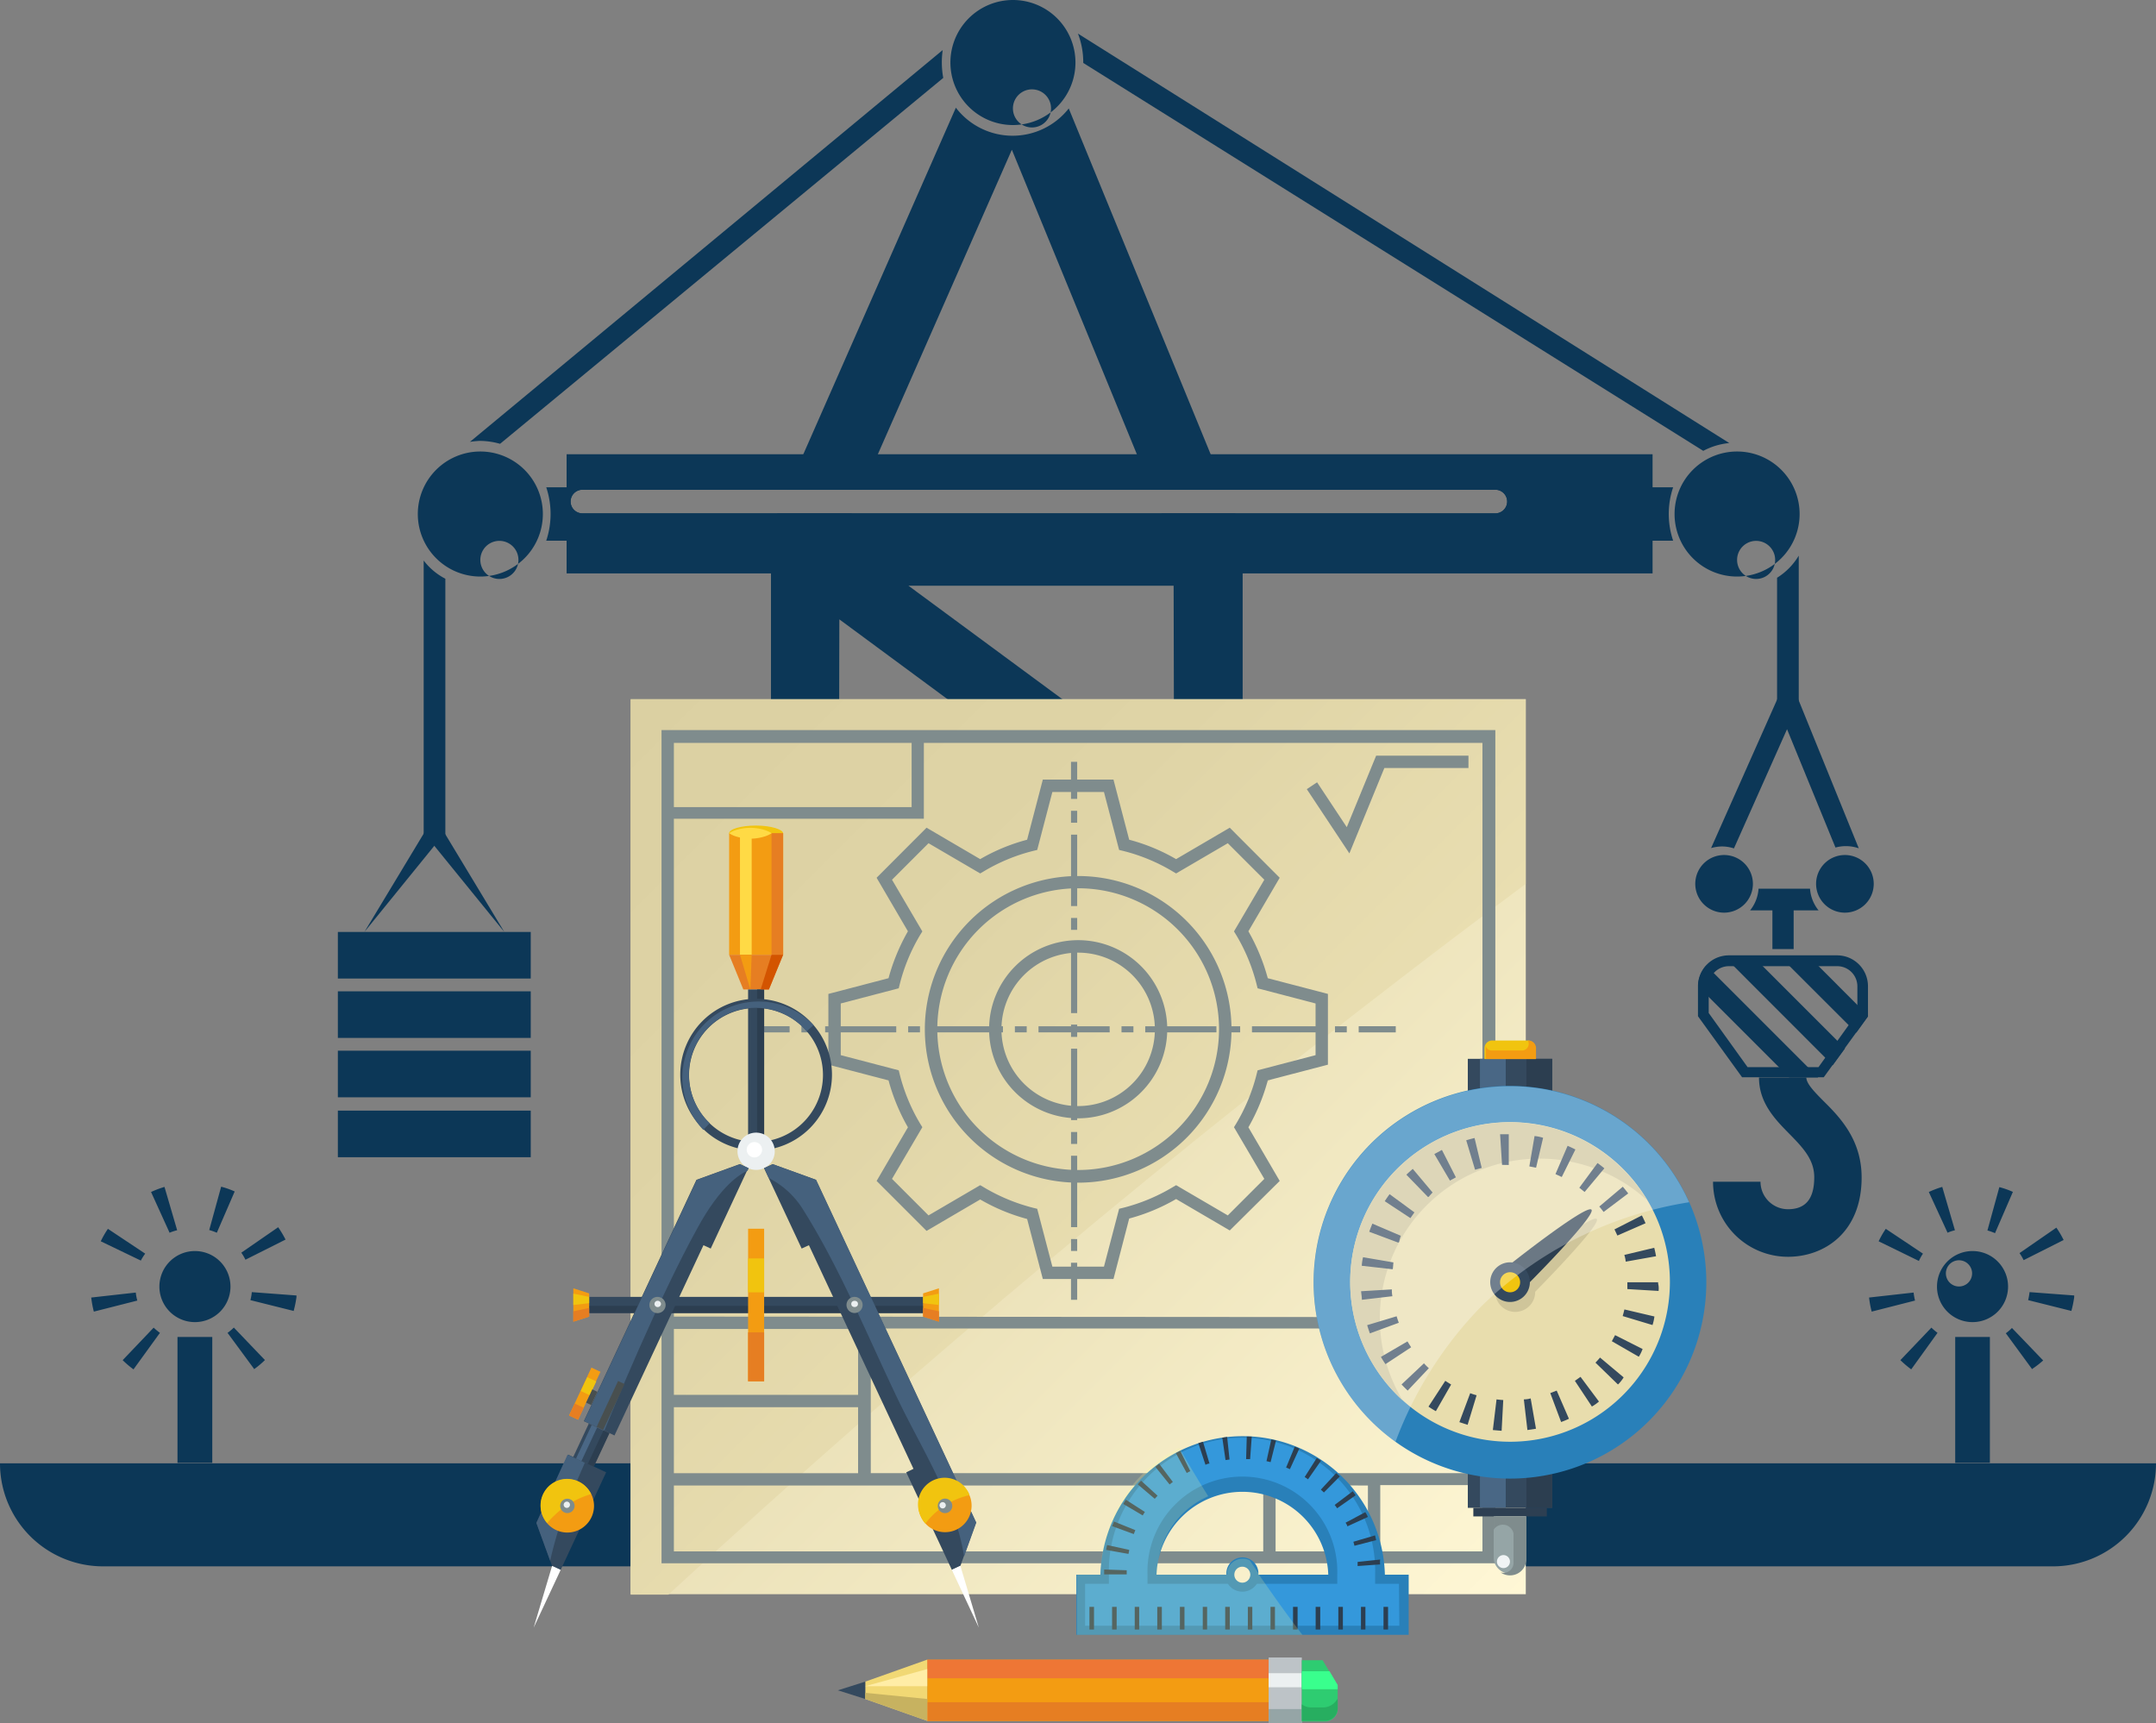 <svg xmlns="http://www.w3.org/2000/svg" xmlns:xlink="http://www.w3.org/1999/xlink" width="280.761" height="224.403" viewBox="0 0 280.761 224.403">
  <rect x="0" y="0" width="280.761" height="224.403" fill="#808080" stroke="none"/>
  <defs>
    <linearGradient id="linear-gradient" x2="1" y2="1" gradientUnits="objectBoundingBox">
      <stop offset="0" stop-color="#dbd0a2"/>
      <stop offset="0.33" stop-color="#e4daaf"/>
      <stop offset="0.93" stop-color="#fcf4d1"/>
      <stop offset="1" stop-color="#fff7d6"/>
    </linearGradient>
    <linearGradient id="linear-gradient-2" x2="1" y2="1" gradientUnits="objectBoundingBox">
      <stop offset="0" stop-color="#dbd0a2"/>
      <stop offset="0.32" stop-color="#dfd4a6"/>
      <stop offset="0.66" stop-color="#ebe0b3"/>
      <stop offset="1" stop-color="#fff4c7"/>
    </linearGradient>
  </defs>
  <g id="measure_final" data-name="measure final" transform="translate(-510 -251.44)">
    <g id="Layer_1" data-name="Layer 1" transform="translate(272 1)">
      <path id="Path_8023" data-name="Path 8023" d="M251.462,398.909h253.88a13.419,13.419,0,0,0,13.419-13.419H238a13.419,13.419,0,0,0,13.462,13.419Z" transform="translate(0 55.515)" fill="#0c3757"/>
      <path id="Path_8024" data-name="Path 8024" d="M320.4,310.134l19.487-44.279,18.175,44.279h9.609l-20.376-49.656a9.3,9.3,0,0,1-14.7-.1l-21.9,49.754Z" transform="translate(29.881 4.086)" fill="#0c3757"/>
      <path id="Path_8025" data-name="Path 8025" d="M369.614,297.82h-9.609l.226.536H319.437l.24-.536h-9.708v.085h-.818V417.027h8.89V388.806l45.479,31.834A4.459,4.459,0,0,0,370.574,417V297.9h-.96Zm-51.561,13.8L352.583,337.1H318Zm0,38.748,34.529,25.484H318Zm43.588,58.122-33.936-23.748h33.936Zm0-37L327.056,346.05h34.529Zm0-38.748-34.585-25.5h34.529Z" transform="translate(29.248 19.477)" fill="#0c3757"/>
      <rect id="Rectangle_889" data-name="Rectangle 889" width="83.437" height="9.412" transform="translate(328.196 431.537)" fill="#b83629"/>
      <path id="Path_8026" data-name="Path 8026" d="M290.29,292.36v15.522H431.708V292.36Zm120.943,7.7H292.35a1.538,1.538,0,1,1,0-3.076H411.233a1.538,1.538,0,1,1,0,3.076Z" transform="translate(21.495 17.232)" fill="#0c3757"/>
      <path id="Path_8027" data-name="Path 8027" d="M435.161,295.41H288.41a10.964,10.964,0,0,1,0,6.957H435.161A10.865,10.865,0,0,1,435.161,295.41Zm-23.156,3.4H293.123a1.538,1.538,0,1,1,0-3.076H412.006a1.538,1.538,0,1,1,0,3.076Z" transform="translate(20.722 18.486)" fill="#0c3757"/>
      <path id="Path_8028" data-name="Path 8028" d="M402,304.6v16.157h2.822V301.72A8.551,8.551,0,0,1,402,304.6Z" transform="translate(67.416 21.08)" fill="#0c3757"/>
      <path id="Path_8029" data-name="Path 8029" d="M281.37,306.084a12.094,12.094,0,0,1,1.27-.127,9.879,9.879,0,0,1,2.653.381l57.713-47.652a11.175,11.175,0,0,1-.071-3.626Z" transform="translate(17.828 1.899)" fill="#0c3757"/>
      <path id="Path_8030" data-name="Path 8030" d="M277.1,302.17v36.236h2.822V304.541a8.339,8.339,0,0,1-2.822-2.371Z" transform="translate(16.073 21.265)" fill="#0c3757"/>
      <path id="Path_8031" data-name="Path 8031" d="M337.48,253.54a10.371,10.371,0,0,1,.691,3.824l80.741,50.516a8.991,8.991,0,0,1,3.387-1.016Z" transform="translate(40.893 1.274)" fill="#0c3757"/>
      <path id="Path_8032" data-name="Path 8032" d="M400.611,332.46a5.038,5.038,0,0,1-1.1,2.822h8.918a5.051,5.051,0,0,1-1.115-2.822Z" transform="translate(66.392 33.716)" fill="#0c3757"/>
      <path id="Path_8033" data-name="Path 8033" d="M407.184,315.091a1.391,1.391,0,0,0-2.554-.042l-8.72,19.614a5.233,5.233,0,0,1,1.411-.212,5,5,0,0,1,1.566.254l6.914-15.522,6.308,15.409a5.122,5.122,0,0,1,3.034.1Z" transform="translate(64.912 26.222)" fill="#0c3757"/>
      <rect id="Rectangle_890" data-name="Rectangle 890" width="2.766" height="6.449" transform="translate(468.809 367.587)" fill="#0c3757"/>
      <path id="Path_8034" data-name="Path 8034" d="M412.832,340.021a2.625,2.625,0,0,1,2.625,2.625v3.471l-5.066,7.055h-9.228l-5.066-7.055v-3.471a2.639,2.639,0,0,1,2.639-2.625Zm0-1.411H398.722a4.022,4.022,0,0,0-4.022,4.007v3.923l5.743,7.944h10.639l5.757-7.944v-3.923a4.022,4.022,0,0,0-4.022-4.007Z" transform="translate(64.415 36.244)" fill="#0c3757"/>
      <path id="Path_8035" data-name="Path 8035" d="M397.11,338.743a4.586,4.586,0,0,1,.635-.113h3.02l12.093,12.093-1.595,2.187Z" transform="translate(65.406 36.252)" fill="#0c3757"/>
      <path id="Path_8036" data-name="Path 8036" d="M405.962,338.63l7.8,7.817v.113l-1.524,2.117L402.18,338.63Z" transform="translate(67.49 36.252)" fill="#0c3757"/>
      <path id="Path_8037" data-name="Path 8037" d="M410.345,354.122h-3.768L394.71,342.255a4.007,4.007,0,0,1,1.072-2.7Z" transform="translate(64.419 36.635)" fill="#0c3757"/>
      <path id="Path_8038" data-name="Path 8038" d="M405.841,373.233c4.769,0,9.6-3.189,9.6-10.329,0-4.911-2.822-7.846-5-9.99-1.185-1.2-2.2-2.244-2.2-3.034h-6.166c0,3.316,2.1,5.461,3.965,7.352s3.231,3.4,3.231,5.644c0,2.822-1.129,4.163-3.429,4.163a3.584,3.584,0,0,1-3.57-3.584h-6.18A9.765,9.765,0,0,0,405.841,373.233Z" transform="translate(64.986 40.877)" fill="#0c3757"/>
      <path id="Path_8039" data-name="Path 8039" d="M401.957,333.089a3.753,3.753,0,1,1-3.753-3.739,3.753,3.753,0,0,1,3.753,3.739Z" transform="translate(64.312 32.438)" fill="#0c3757"/>
      <path id="Path_8040" data-name="Path 8040" d="M413.107,333.089a3.753,3.753,0,1,1-3.739-3.739A3.753,3.753,0,0,1,413.107,333.089Z" transform="translate(68.896 32.438)" fill="#0c3757"/>
      <path id="Path_8041" data-name="Path 8041" d="M333.852,250.44a8.142,8.142,0,1,0,8.142,8.142,8.142,8.142,0,0,0-8.142-8.142Zm0,14.111a2.481,2.481,0,1,1,0,.014Z" transform="translate(36.055 0)" fill="#0c3757"/>
      <path id="Path_8042" data-name="Path 8042" d="M332.5,253.74a3.485,3.485,0,1,0,3.485,3.485,3.485,3.485,0,0,0-3.485-3.485Zm0,5.546a2.06,2.06,0,1,1,2.06-2.06,2.06,2.06,0,0,1-2.06,2.06Z" transform="translate(37.412 1.357)" fill="#0c3757"/>
      <path id="Path_8043" data-name="Path 8043" d="M400.682,292.11a8.142,8.142,0,1,0,8.142,8.142A8.142,8.142,0,0,0,400.682,292.11Zm0,14.111a2.479,2.479,0,1,1,0,.014Z" transform="translate(63.527 17.129)" fill="#0c3757"/>
      <path id="Path_8044" data-name="Path 8044" d="M399.329,295.41a3.471,3.471,0,1,0,2.46,1.022A3.485,3.485,0,0,0,399.329,295.41Zm0,5.546a2.06,2.06,0,1,1,2.06-2.06A2.06,2.06,0,0,1,399.329,300.956Z" transform="translate(64.879 18.486)" fill="#0c3757"/>
      <path id="Path_8045" data-name="Path 8045" d="M284.7,292.11a8.142,8.142,0,1,0,8.142,8.142A8.142,8.142,0,0,0,284.7,292.11Zm0,14.111a2.481,2.481,0,1,1,0,.014Z" transform="translate(15.851 17.129)" fill="#0c3757"/>
      <path id="Path_8046" data-name="Path 8046" d="M283.345,295.41a3.485,3.485,0,1,0,3.485,3.485A3.485,3.485,0,0,0,283.345,295.41Zm0,5.546a2.06,2.06,0,1,1,2.06-2.06,2.06,2.06,0,0,1-2.06,2.06Z" transform="translate(17.207 18.486)" fill="#0c3757"/>
      <path id="Path_8047" data-name="Path 8047" d="M271.63,340.413l8.2-13.6,1.806,1.27Z" transform="translate(13.824 31.394)" fill="#0c3757"/>
      <path id="Path_8048" data-name="Path 8048" d="M287.459,340.413,277.44,328.08l1.806-1.27Z" transform="translate(16.213 31.394)" fill="#0c3757"/>
      <rect id="Rectangle_891" data-name="Rectangle 891" width="25.117" height="6.068" transform="translate(281.997 387.272)" fill="#0c3757"/>
      <rect id="Rectangle_892" data-name="Rectangle 892" width="25.117" height="6.068" transform="translate(281.997 395.075)" fill="#0c3757"/>
      <rect id="Rectangle_893" data-name="Rectangle 893" width="25.117" height="6.068" transform="translate(281.997 379.539)" fill="#0c3757"/>
      <rect id="Rectangle_894" data-name="Rectangle 894" width="25.117" height="6.068" transform="translate(281.997 371.806)" fill="#0c3757"/>
      <path id="Path_8049" data-name="Path 8049" d="M421.4,365.9a4.628,4.628,0,1,0,4.614,4.614A4.628,4.628,0,0,0,421.4,365.9Zm-1.863,4.614a1.707,1.707,0,1,1,1.242-.449A1.722,1.722,0,0,1,419.54,370.514Z" transform="translate(73.483 47.462)" fill="#0c3757"/>
      <rect id="Rectangle_895" data-name="Rectangle 895" width="4.515" height="16.397" transform="translate(492.614 424.552)" fill="#0c3757"/>
      <path id="Path_8050" data-name="Path 8050" d="M415.979,383.742a14.249,14.249,0,0,1-1.411-1.2l4.036-4.233a9.25,9.25,0,0,0,.8.677Zm15.762,0-3.443-4.7a6.288,6.288,0,0,0,.8-.691l4.064,4.233a12.815,12.815,0,0,1-1.425,1.1Zm-20.912-7.521a13.14,13.14,0,0,1-.339-1.834l5.8-.649a8.465,8.465,0,0,0,.184,1.044Zm26.02-.085-5.644-1.411a8.459,8.459,0,0,0,.183-1.044l5.814.437v.226a13.929,13.929,0,0,1-.353,1.736ZM417,369.632l-5.263-2.568a11.519,11.519,0,0,1,.931-1.623l4.84,3.231a6.384,6.384,0,0,0-.508.9Zm13.617-.113a6.508,6.508,0,0,0-.536-.917l4.8-3.316a12.3,12.3,0,0,1,.945,1.609Zm-9.878-3.514-2.469-5.362a12.423,12.423,0,0,1,1.75-.663l1.651,5.644a6.4,6.4,0,0,0-.974.324Zm6.152,0a7.428,7.428,0,0,0-.988-.353l1.552-5.644a10.894,10.894,0,0,1,1.764.621Z" transform="translate(70.906 45.029)" fill="#0c3757"/>
      <path id="Path_8051" data-name="Path 8051" d="M257.352,365.9a4.628,4.628,0,1,0,4.614,4.614A4.628,4.628,0,0,0,257.352,365.9Zm-1.863,4.614a1.793,1.793,0,1,0-.028,0Z" transform="translate(6.047 47.462)" fill="#0c3757"/>
      <rect id="Rectangle_896" data-name="Rectangle 896" width="4.53" height="16.397" transform="translate(261.113 424.552)" fill="#0c3757"/>
      <path id="Path_8052" data-name="Path 8052" d="M251.923,383.751a12.963,12.963,0,0,1-1.411-1.2l4.036-4.233a9.461,9.461,0,0,0,.818.677Zm15.748,0-3.5-4.755a6.42,6.42,0,0,0,.818-.691l4.05,4.233a11.659,11.659,0,0,1-1.369,1.157Zm-20.912-7.521a13.135,13.135,0,0,1-.339-1.834l5.8-.649a6.5,6.5,0,0,0,.2,1.044Zm26.034-.085-5.644-1.411a6.456,6.456,0,0,0,.183-1.044l5.814.437v.226a13.838,13.838,0,0,1-.353,1.736Zm-19.91-6.561-5.221-2.512a11.514,11.514,0,0,1,.931-1.623l4.854,3.231a6.431,6.431,0,0,0-.564.9Zm13.617-.113a6.5,6.5,0,0,0-.536-.917l4.8-3.316a14.23,14.23,0,0,1,.96,1.609Zm-9.878-3.514-2.413-5.306a13.123,13.123,0,0,1,1.75-.663l1.651,5.644a6.4,6.4,0,0,0-.988.325Zm6.152,0a7.441,7.441,0,0,0-.988-.353l1.552-5.644a10.891,10.891,0,0,1,1.764.621Z" transform="translate(3.461 45.021)" fill="#0c3757"/>
      <path id="Path_8448" data-name="Path 8448" d="M0,0H7.973V44.463H0Z" transform="translate(403.208 466.588) rotate(90)" fill="#f39c12"/>
      <rect id="Rectangle_898" data-name="Rectangle 898" width="2.427" height="44.463" transform="translate(403.194 472.119) rotate(90)" fill="#e67e22"/>
      <rect id="Rectangle_899" data-name="Rectangle 899" width="2.427" height="44.463" transform="translate(403.208 466.574) rotate(90)" fill="#ee7635"/>
      <path id="Path_8053" data-name="Path 8053" d="M317.85,408.732v-2.258l8.071-2.865v7.973Z" transform="translate(32.824 62.964)" fill="#f1d874"/>
      <path id="Path_8054" data-name="Path 8054" d="M318.89,405.64l-3.57,1.129,3.57,1.129Z" transform="translate(31.784 63.798)" fill="#34495e"/>
      <rect id="Rectangle_900" data-name="Rectangle 900" width="8.537" height="4.318" transform="translate(407.526 466.292) rotate(90)" fill="#bdc3c7"/>
      <rect id="Rectangle_901" data-name="Rectangle 901" width="4.318" height="1.834" transform="translate(403.208 473.008)" fill="#95a5a6"/>
      <rect id="Rectangle_902" data-name="Rectangle 902" width="4.318" height="1.834" transform="translate(403.208 468.338)" fill="#ecf0f1"/>
      <path id="Path_8055" data-name="Path 8055" d="M362.811,409.911v-2.949l-1.961-3.3H358.14v7.973h3.02a1.651,1.651,0,0,0,1.651-1.722Z" transform="translate(49.386 62.984)" fill="#2ecc71"/>
      <path id="Path_8056" data-name="Path 8056" d="M362.811,406.472l-1.058-1.792H358.14v2.342h4.671Z" transform="translate(49.386 63.404)" fill="#39ff8d"/>
      <path id="Path_8057" data-name="Path 8057" d="M362.811,408.464V407.18a2.145,2.145,0,0,1-1.863,1.185h-1.595a1.99,1.99,0,0,1-1.214-.409v2.159h3.02a1.651,1.651,0,0,0,1.651-1.651Z" transform="translate(49.386 64.431)" fill="#27ae60"/>
      <path id="Path_8058" data-name="Path 8058" d="M325.921,404.48l-8.071,2.229h8.071Z" transform="translate(32.824 63.321)" fill="#ffeda6"/>
      <path id="Path_8059" data-name="Path 8059" d="M325.921,407.474l-8.071-.8v.8l8.071,2.85Z" transform="translate(32.824 64.222)" fill="#c7b260"/>
      <rect id="Rectangle_903" data-name="Rectangle 903" width="116.569" height="116.569" transform="translate(320.124 341.482)" fill="url(#linear-gradient)"/>
      <path id="Path_8060" data-name="Path 8060" d="M403.23,346.156q4.741-3.584,9.525-7.14V315H296.2V431.569h4.911Q350.117,386.471,403.23,346.156Z" transform="translate(23.924 26.539)" fill="url(#linear-gradient-2)"/>
      <path id="Path_8061" data-name="Path 8061" d="M333.212,317.82H299.05V426.331H407.632V317.82Zm-32.553,1.665h30.959v8.368H300.659Zm0,76.325h23.988v8.579H300.659Zm105.294,18.781H326.3V395.753h79.655ZM391.038,416.2v8.579H379.015v-8.636ZM300.659,406h23.988v8.593H300.659Zm0,10.2h76.748v8.579H300.659Zm105.294,8.579H392.646v-8.636h13.306ZM300.659,394.2V329.363h32.553v-9.878h72.741v74.787Z" transform="translate(25.096 27.698)" fill="#7f8c8d"/>
      <path id="Path_8062" data-name="Path 8062" d="M351.575,387.426h-9.2l-2.046-7.817a25.186,25.186,0,0,1-6.11-2.54l-6.985,4.092-6.505-6.505,4.078-6.985a25.726,25.726,0,0,1-2.526-6.11l-7.832-2.046V350.3l7.831-2.046a25.962,25.962,0,0,1,2.526-6.11l-4.078-6.971,6.505-6.519,6.985,4.092a24.611,24.611,0,0,1,6.11-2.526l2.046-7.831h9.2l2.046,7.831a24.611,24.611,0,0,1,6.11,2.526l6.985-4.092,6.505,6.519-4.078,6.971a25.964,25.964,0,0,1,2.526,6.11L379.5,350.3v9.214l-7.831,2.046a25.723,25.723,0,0,1-2.526,6.11l4.078,6.985-6.505,6.449-6.985-4.092a25.187,25.187,0,0,1-6.11,2.54Zm-7.958-1.609h6.717l1.975-7.535.466-.113a24.186,24.186,0,0,0,6.547-2.723l.409-.24,6.731,3.937,4.755-4.755-3.951-6.731.254-.409a23.779,23.779,0,0,0,2.709-6.547l.113-.452,7.549-1.975v-6.731l-7.549-1.975-.113-.452a23.779,23.779,0,0,0-2.709-6.547l-.254-.409,3.951-6.731-4.755-4.755-6.731,3.937-.409-.24a23.707,23.707,0,0,0-6.547-2.709l-.466-.113L350.334,324h-6.717l-1.975,7.549-.466.113a23.707,23.707,0,0,0-6.547,2.709l-.409.24-6.731-3.937-4.755,4.755,3.951,6.731-.254.409a23.776,23.776,0,0,0-2.709,6.547l-.113.452-7.549,1.975v6.731l7.549,1.975.113.452a23.776,23.776,0,0,0,2.709,6.547l.254.409-3.951,6.731,4.755,4.755,6.731-3.937.409.24a24.186,24.186,0,0,0,6.547,2.723l.466.113Z" transform="translate(31.426 29.577)" fill="#7f8c8d"/>
      <path id="Path_8063" data-name="Path 8063" d="M343.317,371.223a19.967,19.967,0,1,1,19.967-19.967A19.967,19.967,0,0,1,343.317,371.223Zm0-38.339a18.344,18.344,0,1,0,18.344,18.344,18.344,18.344,0,0,0-18.344-18.344Z" transform="translate(35.085 33.235)" fill="#7f8c8d"/>
      <path id="Path_8064" data-name="Path 8064" d="M340.879,360.408a11.6,11.6,0,1,1,11.6-11.585,11.6,11.6,0,0,1-11.6,11.585Zm0-21.575a9.99,9.99,0,1,0,9.99,9.99A9.99,9.99,0,0,0,340.879,338.833Z" transform="translate(37.523 35.669)" fill="#7f8c8d"/>
      <rect id="Rectangle_904" data-name="Rectangle 904" width="4.826" height="0.804" transform="translate(335.999 384.083)" fill="#7f8c8d"/>
      <rect id="Rectangle_905" data-name="Rectangle 905" width="1.538" height="0.804" transform="translate(342.363 384.083)" fill="#7f8c8d"/>
      <path id="Path_8065" data-name="Path 8065" d="M382.079,345.954h-1.538v-.8h1.538Zm-3.076,0h-9.271v-.8H379Zm-10.809,0h-1.552v-.8h1.552Zm-3.09,0h-9.271v-.8H365.1Zm-10.809,0h-1.552v-.8h1.552Zm-3.09,0h-9.271v-.8H351.2Zm-10.809,0h-1.538v-.8H340.4Zm-3.09,0h-9.257v-.8h9.257Zm-10.809,0h-1.538v-.8H326.5Zm-3.09,0H314.15v-.8h9.257Z" transform="translate(31.303 38.933)" fill="#7f8c8d"/>
      <rect id="Rectangle_906" data-name="Rectangle 906" width="4.826" height="0.804" transform="translate(414.934 384.083)" fill="#7f8c8d"/>
      <rect id="Rectangle_907" data-name="Rectangle 907" width="0.804" height="4.826" transform="translate(377.47 349.652)" fill="#7f8c8d"/>
      <rect id="Rectangle_908" data-name="Rectangle 908" width="0.804" height="1.552" transform="translate(377.47 356.03)" fill="#7f8c8d"/>
      <path id="Path_8066" data-name="Path 8066" d="M337.644,381.688h-.8v-1.552h.8Zm0-3.1h-.8v-9.3h.8Zm0-10.837h-.8v-1.552h.8Zm0-3.1h-.8v-9.3h.8Zm0-10.837h-.8V352.21h.8Zm0-3.1h-.8v-9.3h.8Zm0-10.837h-.8v-1.552h.8Zm0-3.1h-.8v-9.3h.8Z" transform="translate(40.63 31.661)" fill="#7f8c8d"/>
      <rect id="Rectangle_909" data-name="Rectangle 909" width="0.804" height="4.826" transform="translate(377.47 414.886)" fill="#7f8c8d"/>
      <path id="Path_8067" data-name="Path 8067" d="M364.146,332.908,358.6,324.54l1.341-.889,3.866,5.842,3.824-9.313h12.022v1.609H368.7Z" transform="translate(49.575 28.668)" fill="#7f8c8d"/>
      <rect id="Rectangle_910" data-name="Rectangle 910" width="10.992" height="5.207" transform="translate(429.144 441.598)" fill="#34495e"/>
      <rect id="Rectangle_911" data-name="Rectangle 911" width="10.992" height="5.207" transform="translate(429.144 388.33)" fill="#34495e"/>
      <rect id="Rectangle_912" data-name="Rectangle 912" width="3.358" height="5.207" transform="translate(436.778 388.33)" fill="#2c3e50"/>
      <rect id="Rectangle_913" data-name="Rectangle 913" width="3.358" height="5.207" transform="translate(430.724 388.33)" fill="#496785"/>
      <rect id="Rectangle_914" data-name="Rectangle 914" width="3.358" height="5.207" transform="translate(436.778 441.598)" fill="#2c3e50"/>
      <rect id="Rectangle_915" data-name="Rectangle 915" width="3.358" height="5.207" transform="translate(430.724 441.598)" fill="#496785"/>
      <path id="Path_8068" data-name="Path 8068" d="M376.058,346.47h4.586a1,1,0,0,1,1,1v1.411H375v-1.411a1,1,0,0,1,1.058-1Z" transform="translate(56.317 39.475)" fill="#f1c40f"/>
      <path id="Path_8069" data-name="Path 8069" d="M380.6,346.47a.875.875,0,0,1-.734,1.3h-3.937a.8.8,0,0,1-.8-.564.92.92,0,0,0,0,.268v1.411h6.533v-1.411a1,1,0,0,0-1.058-1Z" transform="translate(56.363 39.475)" fill="#f39c12"/>
      <rect id="Rectangle_916" data-name="Rectangle 916" width="9.567" height="1.115" transform="translate(429.863 446.805)" fill="#2d3f52"/>
      <path id="Path_8070" data-name="Path 8070" d="M375.85,390.39v5.56a2.131,2.131,0,0,0,4.233,0v-5.56Z" transform="translate(56.666 57.529)" fill="#95a5a6"/>
      <path id="Path_8071" data-name="Path 8071" d="M375.85,390.39v1.736a1.411,1.411,0,0,1,2.582.508v3.8a1.312,1.312,0,0,1-1.679,1.256,2.145,2.145,0,0,0,1.228.381,2.117,2.117,0,0,0,2.117-2.117v-5.56Z" transform="translate(56.666 57.529)" fill="#7f8c8d"/>
      <path id="Path_8072" data-name="Path 8072" d="M410.367,376.229a25.569,25.569,0,1,1-25.554-25.569,25.569,25.569,0,0,1,25.554,25.569Z" transform="translate(49.834 41.198)" fill="#2980b9"/>
      <path id="Path_8073" data-name="Path 8073" d="M404.245,374.856a20.813,20.813,0,1,1-6.081-14.745A20.827,20.827,0,0,1,404.245,374.856Z" transform="translate(51.215 42.571)" fill="#e8ddad"/>
      <path id="Path_8074" data-name="Path 8074" d="M389.208,362.954c-.522-.593-7.239,4.487-10.3,6.9h-.3a2.6,2.6,0,1,0,2.582,2.582h0C383.944,369.628,389.744,363.547,389.208,362.954Z" transform="translate(56.728 46.232)" fill="#cfc59a"/>
      <path id="Path_8075" data-name="Path 8075" d="M388.474,362.094c.663.748-8.622,10.1-9.355,10.766a1.809,1.809,0,1,1-2.413-2.7C377.453,369.5,387.811,361.346,388.474,362.094Z" transform="translate(56.77 45.878)" fill="#2c3e50"/>
      <path id="Path_8076" data-name="Path 8076" d="M380.7,369.536a2.582,2.582,0,1,1-.751-1.835A2.6,2.6,0,0,1,380.7,369.536Z" transform="translate(56.526 47.89)" fill="#34495e"/>
      <circle id="Ellipse_463" data-name="Ellipse 463" cx="1.312" cy="1.312" r="1.312" transform="translate(433.335 416.114)" fill="#f1c40f"/>
      <path id="Path_8077" data-name="Path 8077" d="M366.466,379.56a20.8,20.8,0,0,1,34.8-15.395,20.8,20.8,0,1,0-31.82,26.077A20.7,20.7,0,0,1,366.466,379.56Z" transform="translate(51.22 42.579)" fill="#cfc59a"/>
      <path id="Path_8078" data-name="Path 8078" d="M381.912,393.741l-1.143-.1.48-3.993a8.755,8.755,0,0,0,.875.085Zm3.358-.1-.466-3.993a3.274,3.274,0,0,0,.889-.127l.691,3.951Zm-7.789-.677-1.072-.353,1.411-3.768a8.2,8.2,0,0,0,.832.268Zm12.178-.367-1.411-3.768.833-.325,1.594,3.669a10.936,10.936,0,0,1-1.016.423Zm-16.312-1.411c-.325-.183-.649-.381-.96-.593l2.187-3.358.762.48Zm20.319-.607-2.215-3.344.734-.522,2.4,3.217a5.458,5.458,0,0,1-.917.649Zm-23.988-2.074c-.282-.268-.536-.522-.8-.8l2.921-2.752a6.726,6.726,0,0,0,.635.635Zm27.361-.818-2.907-2.822c.2-.212.4-.423.593-.663l3.076,2.582a4.861,4.861,0,0,1-.705.9Zm-30.253-2.625c-.212-.31-.409-.621-.593-.945l3.457-2.018c.155.254.31.508.48.762Zm32.948-.988-3.471-2,.423-.79,3.584,1.806a5.78,5.78,0,0,1-.48.988Zm-34.98-3.02c-.127-.353-.24-.706-.353-1.072l3.838-1.157c.085.3.183.579.282.847Zm36.758-1.1-3.838-1.157c.085-.282.155-.564.226-.861l3.909.917a6.589,6.589,0,0,1-.24,1.1Zm-37.8-3.274c0-.367-.071-.748-.1-1.115l4.007-.24a3.785,3.785,0,0,0,.07.889Zm38.579-1.157-4.007-.24V374.4h4.007v.155a2.594,2.594,0,0,1,.056.974Zm-34.6-2.822-3.993-.452a5.917,5.917,0,0,1,.169-1.115l3.951.677q-.028.4-.07.833Zm30.38-.988a3.869,3.869,0,0,0-.183-.875l3.895-.931c.1.367.169.734.24,1.1Zm-29.633-2.483-3.768-1.411c.127-.367.268-.706.409-1.058l3.7,1.58a8.6,8.6,0,0,0-.226.833Zm28.546-.917c-.127-.268-.254-.55-.381-.8l3.57-1.82c.169.325.325.663.48,1.016Zm-26.951-2.272-3.344-2.2c.2-.31.409-.621.635-.917l3.231,2.371Zm25.159-.8c-.183-.24-.367-.48-.564-.706l3.062-2.582c.24.282.48.579.706.875ZM372.33,363.3l-2.822-2.907c.268-.268.55-.508.832-.762l2.582,3.076q-.251.258-.48.536Zm20.39-.663-.691-.55,2.371-3.217c.31.226.607.452.889.691Zm-17.54-1.482-2.032-3.457.988-.536,1.82,3.57Zm14.562-.466-.818-.381,1.58-3.683c.353.155.691.31,1.016.48Zm-11.289-.945L377.3,355.91c.353-.113.72-.212,1.087-.3l.931,3.895Zm7.944-.268-.875-.169.677-3.951a5.212,5.212,0,0,1,1.115.226Zm-4.431-.367-.254-3.993h1.129v4.007Z" transform="translate(51.635 43.031)" fill="#34495e"/>
      <path id="Path_8079" data-name="Path 8079" d="M369.894,396.974A50.672,50.672,0,0,1,381.07,379.35,49.81,49.81,0,0,1,408.12,365.8,25.555,25.555,0,1,0,369.894,397Z" transform="translate(49.838 41.209)" fill="#fff" opacity="0.3"/>
      <path id="Path_8080" data-name="Path 8080" d="M377.843,394.807a.847.847,0,1,1-.847-.847A.847.847,0,0,1,377.843,394.807Z" transform="translate(56.789 58.997)" fill="#f0f4f5"/>
      <path id="Path_8081" data-name="Path 8081" d="M312.317,327.632c0,.55-1.566,1-3.514,1s-3.514-.452-3.514-1,1.566-1,3.514-1S312.317,327.152,312.317,327.632Z" transform="translate(27.661 31.32)" fill="#f1c40f"/>
      <rect id="Rectangle_917" data-name="Rectangle 917" width="7.041" height="15.832" transform="translate(332.951 358.951)" fill="#f39c12"/>
      <rect id="Rectangle_918" data-name="Rectangle 918" width="1.51" height="15.832" transform="translate(338.468 358.951)" fill="#e67e22"/>
      <rect id="Rectangle_919" data-name="Rectangle 919" width="1.524" height="15.832" transform="translate(334.362 358.951)" fill="#ffda45"/>
      <path id="Path_8082" data-name="Path 8082" d="M310.469,343.075h-3.33l-1.848-4.515h7.027Z" transform="translate(27.661 36.224)" fill="#e67e22"/>
      <rect id="Rectangle_920" data-name="Rectangle 920" width="2.088" height="19.868" transform="translate(335.42 379.299)" fill="#34495e"/>
      <rect id="Rectangle_921" data-name="Rectangle 921" width="0.917" height="19.868" transform="translate(336.592 379.299)" fill="#2c3e50"/>
      <path id="Path_8083" data-name="Path 8083" d="M310.657,343.819a8.72,8.72,0,1,1-6.175,2.549A8.735,8.735,0,0,1,310.657,343.819Zm0-1.2a9.878,9.878,0,1,0,9.878,9.878,9.878,9.878,0,0,0-9.878-9.878Z" transform="translate(25.807 37.893)" fill="#34495e"/>
      <path id="Path_8084" data-name="Path 8084" d="M304.537,358.717a8.706,8.706,0,1,1,12.615-11.966l.9-.8A9.9,9.9,0,1,0,303.7,359.592C303.972,359.3,304.254,359,304.537,358.717Z" transform="translate(25.889 37.995)" fill="#45617d"/>
      <path id="Path_8085" data-name="Path 8085" d="M310.914,357.4a2.427,2.427,0,1,1-2.427-2.427,2.427,2.427,0,0,1,2.427,2.427Z" transform="translate(27.978 42.969)" fill="#ecf0f1"/>
      <rect id="Rectangle_922" data-name="Rectangle 922" width="43.532" height="2.102" transform="translate(314.72 419.331)" fill="#34495e"/>
      <rect id="Rectangle_923" data-name="Rectangle 923" width="43.532" height="0.931" transform="translate(314.72 420.502)" fill="#2c3e50"/>
      <path id="Path_8086" data-name="Path 8086" d="M309.625,357.88l-1.115.522,4.9,10.47.945-.437,13.617,29.124-.945.452,5.941,12.7,1.115-.522,2.032-5.644-20.856-44.632Z" transform="translate(28.985 44.166)" fill="#34495e"/>
      <path id="Path_8087" data-name="Path 8087" d="M313.652,363.905c4.854,7.733,8.466,16.693,12.432,24.919,3.147,6.463,7.338,12.968,8.466,20.136.55-1.5.96-2.653,1.595-4.4l-20.856-44.632-5.644-2.046-1.115.522.593,1.284A11.288,11.288,0,0,1,313.652,363.905Z" transform="translate(28.993 44.165)" fill="#45617d"/>
      <path id="Path_8088" data-name="Path 8088" d="M325.84,395.472l3.514,7.521-2.4-8.043Z" transform="translate(36.109 59.404)" fill="#fff"/>
      <path id="Path_8089" data-name="Path 8089" d="M329.368,388.955a3.457,3.457,0,1,1-1.957-1.8,3.471,3.471,0,0,1,1.957,1.8Z" transform="translate(34.838 56.114)" fill="#f39c12"/>
      <path id="Path_8090" data-name="Path 8090" d="M323.681,392.787a9.948,9.948,0,0,1,5.729-3.7s0,0,0-.085a3.471,3.471,0,1,0-6.279,2.935A3.007,3.007,0,0,0,323.681,392.787Z" transform="translate(34.824 56.064)" fill="#f1c40f"/>
      <path id="Path_8091" data-name="Path 8091" d="M326.344,389.288a.945.945,0,1,1-1.256-.452.945.945,0,0,1,1.256.452Z" transform="translate(35.576 56.854)" fill="#7f8c8d"/>
      <path id="Path_8092" data-name="Path 8092" d="M318.124,370.737a1.051,1.051,0,1,1-1.4-.508A1.051,1.051,0,0,1,318.124,370.737Z" transform="translate(32.113 49.201)" fill="#7f8c8d"/>
      <path id="Path_8093" data-name="Path 8093" d="M295.873,393.213l11.585-24.778.945.438,4.882-10.47-1.115-.522-5.63,2.046L291.88,391.351Z" transform="translate(22.149 44.166)" fill="#34495e"/>
      <path id="Path_8094" data-name="Path 8094" d="M313.2,358.727l.141-.325-1.115-.522-5.644,2.046L291.91,391.351l2.639,1.228c.9-2.272,7.055-17.229,12.065-26.288C309.661,360.674,312.2,359.178,313.2,358.727Z" transform="translate(22.161 44.166)" fill="#45617d"/>
      <path id="Path_8095" data-name="Path 8095" d="M291.649,384.69l-4.149,8.861,2.046,5.63,1.115.522,5.926-12.714Z" transform="translate(20.348 55.186)" fill="#34495e"/>
      <path id="Path_8096" data-name="Path 8096" d="M292.439,388.895c.085-.212.169-.409.268-.621.353-.8.706-1.623,1.072-2.441v-.113l-2.215-1.03-4.064,8.9,1.792,4.911A55.1,55.1,0,0,1,292.439,388.895Z" transform="translate(20.348 55.186)" fill="#45617d"/>
      <path id="Path_8097" data-name="Path 8097" d="M290.764,395.482,287.25,403l2.4-8.043Z" transform="translate(20.245 59.408)" fill="#fff"/>
      <path id="Path_8098" data-name="Path 8098" d="M288.225,388.963a3.471,3.471,0,1,0,4.614-1.679A3.471,3.471,0,0,0,288.225,388.963Z" transform="translate(20.512 56.12)" fill="#f39c12"/>
      <path id="Path_8099" data-name="Path 8099" d="M289.642,391.729a11.571,11.571,0,0,1,4.826-2.822,3.457,3.457,0,1,0-5.715,3.768A9.55,9.55,0,0,1,289.642,391.729Z" transform="translate(20.506 56.106)" fill="#f1c40f"/>
      <path id="Path_8100" data-name="Path 8100" d="M289.786,389.3a.934.934,0,0,0,1.693.79.917.917,0,0,0-.452-1.242.931.931,0,0,0-1.242.452Z" transform="translate(21.251 56.858)" fill="#7f8c8d"/>
      <path id="Path_8101" data-name="Path 8101" d="M298.028,370.737a1.072,1.072,0,0,0,.508,1.411,1.058,1.058,0,1,0-.508-1.411Z" transform="translate(24.636 49.201)" fill="#7f8c8d"/>
      <rect id="Rectangle_924" data-name="Rectangle 924" width="2.921" height="4.826" transform="translate(314.676 435.833) rotate(25.03)" fill="#34495e"/>
      <rect id="Rectangle_925" data-name="Rectangle 925" width="0.776" height="4.826" transform="translate(315.052 436.022) rotate(25.07)" fill="#4a6785"/>
      <rect id="Rectangle_926" data-name="Rectangle 926" width="0.861" height="4.826" transform="translate(316.592 436.706) rotate(25.08)" fill="#2c3e50"/>
      <rect id="Rectangle_927" data-name="Rectangle 927" width="0.931" height="6.59" transform="translate(318.488 430.285) rotate(25.02)" fill="#484f4f"/>
      <rect id="Rectangle_928" data-name="Rectangle 928" width="1.298" height="6.886" transform="translate(315.017 428.54) rotate(25.02)" fill="#f39c12"/>
      <rect id="Rectangle_929" data-name="Rectangle 929" width="1.298" height="1.99" transform="translate(314.474 429.789) rotate(25.07)" fill="#f1c40f"/>
      <rect id="Rectangle_930" data-name="Rectangle 930" width="1.298" height="1.722" transform="translate(312.839 433.22) rotate(25.02)" fill="#e67e22"/>
      <rect id="Rectangle_931" data-name="Rectangle 931" width="0.734" height="1.905" transform="translate(315.132 431.377) rotate(25.04)" fill="#484f4f"/>
      <rect id="Rectangle_932" data-name="Rectangle 932" width="2.088" height="19.868" transform="translate(335.42 410.456)" fill="#f39c12"/>
      <rect id="Rectangle_933" data-name="Rectangle 933" width="2.088" height="4.417" transform="translate(335.42 414.322)" fill="#f1c40f"/>
      <rect id="Rectangle_934" data-name="Rectangle 934" width="2.088" height="6.378" transform="translate(335.42 423.945)" fill="#e67e22"/>
      <path id="Path_8102" data-name="Path 8102" d="M290.91,373.686l2.06-.663V370l-2.06-.663Z" transform="translate(21.75 48.876)" fill="#f39c12"/>
      <path id="Path_8103" data-name="Path 8103" d="M325.25,373.686l-2.06-.663V370l2.06-.663Z" transform="translate(35.019 48.876)" fill="#f39c12"/>
      <path id="Path_8104" data-name="Path 8104" d="M305.29,327.546a3.484,3.484,0,0,1,.861-.409,6.418,6.418,0,0,1,1.9-.3,6.35,6.35,0,0,1,1.9.3,3.78,3.78,0,0,1,.875.409,3.78,3.78,0,0,1-.875.409,6.349,6.349,0,0,1-1.9.3,6.422,6.422,0,0,1-1.9-.3A3.485,3.485,0,0,1,305.29,327.546Z" transform="translate(27.661 31.406)" fill="#ffda45"/>
      <path id="Path_8105" data-name="Path 8105" d="M306.29,338.56l1.355,4.515.169-4.515Z" transform="translate(28.072 36.224)" fill="#f39c12"/>
      <path id="Path_8106" data-name="Path 8106" d="M309.611,338.56l-1.411,4.515h1.072l1.848-4.515Z" transform="translate(28.857 36.224)" fill="#d35400"/>
      <path id="Path_8107" data-name="Path 8107" d="M308.914,356.842a1,1,0,1,1-1-1A1,1,0,0,1,308.914,356.842Z" transform="translate(28.327 43.327)" fill="#fff"/>
      <path id="Path_8108" data-name="Path 8108" d="M290.91,369.83l2.06.423v.818l-2.06.24Z" transform="translate(21.75 49.078)" fill="#f1c40f"/>
      <path id="Path_8109" data-name="Path 8109" d="M290.91,371.587l2.06-.437v1.129l-2.06.663Z" transform="translate(21.75 49.62)" fill="#e67e22"/>
      <path id="Path_8110" data-name="Path 8110" d="M325.25,369.83l-2.06.423v.818l2.06.24Z" transform="translate(35.019 49.078)" fill="#f1c40f"/>
      <path id="Path_8111" data-name="Path 8111" d="M325.25,371.587l-2.06-.437v1.129l2.06.663Z" transform="translate(35.019 49.62)" fill="#e67e22"/>
      <path id="Path_8112" data-name="Path 8112" d="M299.247,370.9a.423.423,0,0,1-.437.409.409.409,0,1,1,0-.818.423.423,0,0,1,.437.409Z" transform="translate(24.829 49.349)" fill="#ecf0f1"/>
      <ellipse id="Ellipse_464" data-name="Ellipse 464" cx="0.437" cy="0.409" rx="0.437" ry="0.409" transform="translate(348.854 419.839)" fill="#ecf0f1"/>
      <path id="Path_8113" data-name="Path 8113" d="M290.838,389.425a.409.409,0,1,1-.409-.4.4.4,0,0,1,.409.4Z" transform="translate(21.384 56.97)" fill="#ecf0f1"/>
      <path id="Path_8114" data-name="Path 8114" d="M325.514,389.407a.409.409,0,1,1-.4-.333.409.409,0,0,1,.4.333Z" transform="translate(35.644 56.988)" fill="#ecf0f1"/>
      <path id="Path_8115" data-name="Path 8115" d="M340.434,401.018h-3.1v7.831h43.278v-7.831h-3.1a18.527,18.527,0,0,0-37.041,0Zm18.513,1.044a1.044,1.044,0,1,1,1.044-1.044A1.044,1.044,0,0,1,358.948,402.063Zm11.19-1.044h-9.1a2.088,2.088,0,1,0-4.163,0h-9.1a11.19,11.19,0,0,1,22.366,0Z" transform="translate(40.832 54.492)" fill="#2980b9"/>
      <path id="Path_8116" data-name="Path 8116" d="M379.061,407.612H338.14v-5.461h3.1v-1.185a17.342,17.342,0,1,1,34.67,0v1.185h3.1Zm-8.085-5.461v-1.185a12.361,12.361,0,1,0-24.708,0v1.185h10.47a2.244,2.244,0,0,0,3.768,0Z" transform="translate(41.165 54.545)" fill="#3498db"/>
      <path id="Path_8117" data-name="Path 8117" d="M375.84,399.671l-2.935.212v-.536l2.935-.31A2.389,2.389,0,0,0,375.84,399.671Zm-.522-3.161-2.822.734-.141-.522,2.822-.833Zm-1.072-3.02-2.681,1.228c0-.155-.141-.325-.226-.48l2.568-1.369A4.614,4.614,0,0,1,374.245,393.49Zm-1.594-2.822-2.413,1.693a5.005,5.005,0,0,0-.325-.437l2.356-1.778Zm-2.06-2.455-2.074,2.088-.4-.367,2-2.159Zm-2.455-2.046-1.693,2.427a2.977,2.977,0,0,0-.437-.3l1.58-2.483Zm-2.822-1.58-1.228,2.681-.494-.212,1.129-2.723Zm-3.034-1.058-.706,2.822-.536-.127.621-2.822Zm-3.161-.508-.212,2.935h-.522l.085-2.935Zm-2.893,2.991-.522.07-.423-2.921.635-.085Zm-2.611.522a1.42,1.42,0,0,0-.522.169l-.931-2.822.607-.183Zm-2.5.988-.466.24-1.411-2.582.564-.3Zm-2.272,1.411-.423.325-1.849-2.286c.155-.141.325-.268.494-.4Zm-1.99,1.792-.367.4-2.215-1.877c.141-.169.282-.325.437-.48Zm-1.651,2.117c-.1.155-.2.3-.282.452l-2.54-1.5.339-.55Zm-1.242,2.371c-.071.169-.141.339-.2.508l-2.822-1.03c.085-.2.155-.409.24-.607Zm-.8,2.568a3.751,3.751,0,0,1-.1.522l-2.907-.522.127-.635Zm-.325,2.653v.536H339.9v-.635Z" transform="translate(41.888 54.5)" fill="#2c3e50"/>
      <path id="Path_8118" data-name="Path 8118" d="M377.429,398.74v2.949h-.593V398.74Zm-2.949,0v2.949H373.9V398.74Zm-2.935,0v2.949h-.593V398.74Zm-2.949,0v2.949H368V398.74Zm-2.949,0v2.949h-.593V398.74Zm-2.949,0v2.949h-.579V398.74Zm-2.949,0v2.949h-.579V398.74Zm-2.935,0v2.949h-.593V398.74Zm-2.949,0v2.949H353.3V398.74Zm-2.949,0v2.949h-.593V398.74Zm-2.949,0v2.949h-.593V398.74Zm-2.949,0v2.949h-.579V398.74Zm-2.935,0v2.949h-.593V398.74Zm-2.949,0v2.949h-.593V398.74Z" transform="translate(41.329 60.962)" fill="#2c3e50"/>
      <path id="Path_8119" data-name="Path 8119" d="M361.142,400.658v-.071h-.071a.4.4,0,0,0,0-.127l-1.185-1.75a2.06,2.06,0,0,0-2.963,1.877h-9.1a11.175,11.175,0,0,1,6.66-10.216c-1.072-1.736-2.131-3.471-3.147-5.235l-.649-1.087a18.5,18.5,0,0,0-10.2,16.538h-3.1v7.831h29.364C364.783,405.865,362.949,403.269,361.142,400.658Zm-3.245-.071a1.044,1.044,0,1,1,1.03,1.044A1.044,1.044,0,0,1,357.9,400.588Z" transform="translate(40.852 54.923)" fill="#fcffa3" opacity="0.2"/>
    </g>
  </g>
</svg>
